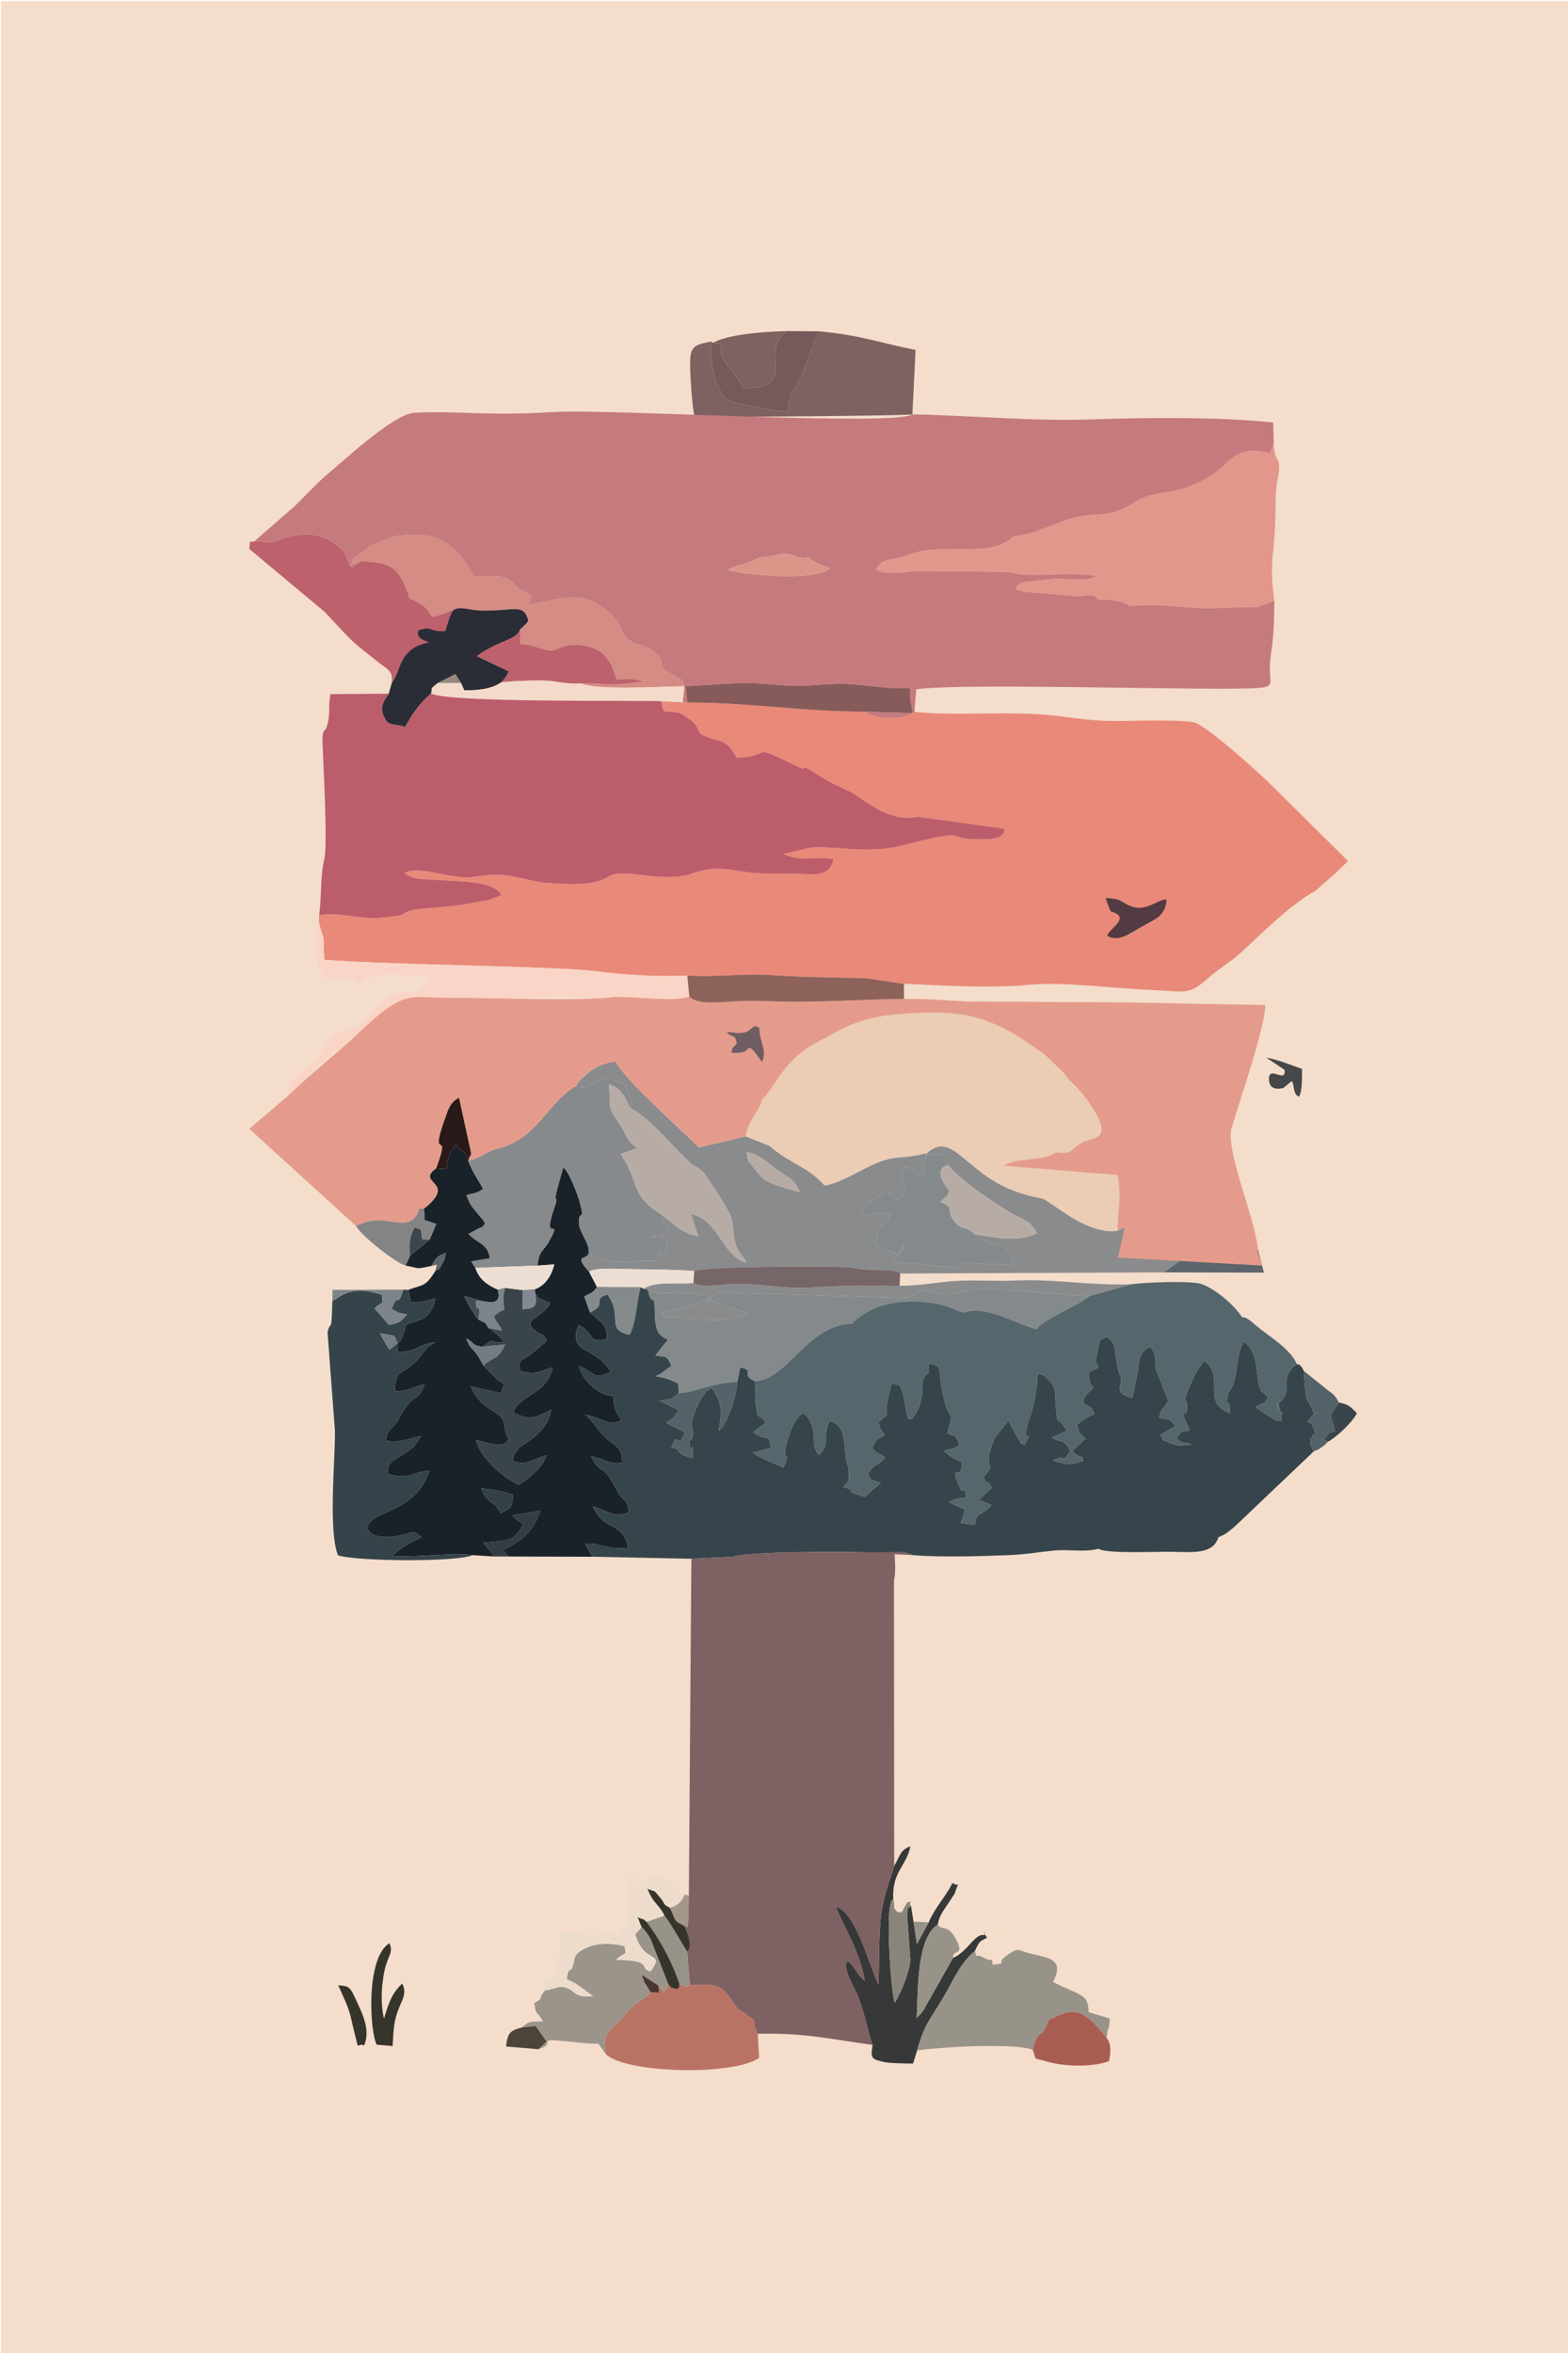 <?xml version="1.0" encoding="UTF-8" standalone="no"?>
<!-- Creator: CorelDRAW X7 -->

<svg
   xml:space="preserve"
   width="399.962"
   height="600"
   version="1.0"
   style="clip-rule:evenodd;fill-rule:evenodd;image-rendering:optimizeQuality;shape-rendering:geometricPrecision;text-rendering:geometricPrecision"
   viewBox="0 0 399.962 600"
   id="svg76"
   sodipodi:docname="sign-post-5655110.svg"
   inkscape:version="1.3.2 (091e20e, 2023-11-25, custom)"
   xmlns:inkscape="http://www.inkscape.org/namespaces/inkscape"
   xmlns:sodipodi="http://sodipodi.sourceforge.net/DTD/sodipodi-0.dtd"
   xmlns="http://www.w3.org/2000/svg"
   xmlns:svg="http://www.w3.org/2000/svg"><sodipodi:namedview
   id="namedview76"
   pagecolor="#ffffff"
   bordercolor="#000000"
   borderopacity="0.25"
   inkscape:showpageshadow="2"
   inkscape:pageopacity="0.0"
   inkscape:pagecheckerboard="0"
   inkscape:deskcolor="#d1d1d1"
   inkscape:document-units="in"
   inkscape:zoom="0.69219357"
   inkscape:cx="73.678812"
   inkscape:cy="295.43759"
   inkscape:window-width="1920"
   inkscape:window-height="991"
   inkscape:window-x="-9"
   inkscape:window-y="-9"
   inkscape:window-maximized="1"
   inkscape:current-layer="Layer_x0020_1" />
 <defs
   id="defs1">
  <style
   type="text/css"
   id="style1">
   <![CDATA[
    .fil1 {fill:#1A2229}
    .fil41 {fill:#291919}
    .fil17 {fill:#2A2D36}
    .fil46 {fill:#323D44}
    .fil48 {fill:#334146}
    .fil6 {fill:#35434A}
    .fil38 {fill:#36352B}
    .fil16 {fill:#363938}
    .fil7 {fill:#36454C}
    .fil51 {fill:#39464E}
    .fil21 {fill:#3A444B}
    .fil53 {fill:#424D55}
    .fil43 {fill:#464748}
    .fil54 {fill:#4A3533}
    .fil47 {fill:#4C443B}
    .fil42 {fill:#543A43}
    .fil36 {fill:#54636A}
    .fil13 {fill:#56666D}
    .fil34 {fill:#5B656B}
    .fil44 {fill:#6E5D63}
    .fil49 {fill:#737C83}
    .fil29 {fill:#76595B}
    .fil31 {fill:#776667}
    .fil45 {fill:#7C8489}
    .fil12 {fill:#7E6161}
    .fil27 {fill:#7E6163}
    .fil52 {fill:#838993}
    .fil35 {fill:#848485}
    .fil8 {fill:#848A8C}
    .fil24 {fill:#865B59}
    .fil5 {fill:#868A8D}
    .fil39 {fill:#89847C}
    .fil2 {fill:#8A8B8D}
    .fil25 {fill:#8D625B}
    .fil55 {fill:#96877D}
    .fil19 {fill:#989388}
    .fil18 {fill:#9B948A}
    .fil50 {fill:#A5968A}
    .fil32 {fill:#A95C51}
    .fil20 {fill:#B7ACA5}
    .fil15 {fill:#B97365}
    .fil33 {fill:#BC5D6B}
    .fil11 {fill:#BD616C}
    .fil22 {fill:#C57A7E}
    .fil10 {fill:#D48C84}
    .fil40 {fill:#DA9789}
    .fil3 {fill:#E3968B}
    .fil56 {fill:#E59B8B}
    .fil23 {fill:#E59B8B}
    .fil9 {fill:#E98979}
    .fil4 {fill:#EBCCB4}
    .fil37 {fill:#ECDED2}
    .fil26 {fill:#EDDCCC}
    .fil28 {fill:#F2DECA}
    .fil30 {fill:#F4DACB}
    .fil0 {fill:#F4DDCB}
    .fil14 {fill:#FAD5C7}
   ]]>
  </style>
 </defs>
 <g
   id="Layer_x0020_1"
   inkscape:label="Layer 1"
   inkscape:groupmode="layer"
   transform="translate(-662,-638)">
  <g
   id="_2405174880768"
   transform="matrix(0.058,0,0,0.058,623.87,601.253)">
   <path
   class="fil0"
   d="M 662,638 H 7606 V 11055 H 662 Z"
   id="path1" />
   <path
   class="fil1"
   d="m 2774,7177 c 49,4 108,14 140,29 -9,69 -7,51 -55,80 -33,-67 -56,-33 -85,-109 z M 2576,5769 c -96,69 98,57 -54,178 l 3,50 51,17 -29,69 c 0,0 -26,22 -27,22 l -60,50 -19,42 c 71,13 36,17 114,2 19,-34 23,-43 63,-57 -5,22 -2,24 -15,46 -28,48 -8,14 -31,33 -45,72 -54,58 -119,83 l 12,54 c 47,2 73,-7 107,-17 -11,46 1,17 -17,49 -24,46 -53,45 -112,67 -6,15 -12,65 -36,81 l -2,39 c 80,3 105,-41 167,-42 -40,14 -64,65 -91,89 -53,49 -88,32 -87,126 64,-1 75,-19 130,-31 -26,84 -48,28 -109,146 -18,33 2,3 -22,32 -21,27 -35,25 -37,70 69,10 92,-8 153,-21 -28,50 -37,55 -91,89 -34,23 -59,27 -53,79 94,26 105,-10 181,-15 -42,129 -150,165 -214,194 -112,53 -44,112 64,94 91,-14 68,-33 116,4 -41,19 -101,48 -128,83 110,7 246,-15 352,-4 l 96,6 -49,-60 c 109,-12 136,-3 176,-83 -40,-26 -19,-7 -48,-38 l 123,-20 c -35,101 -88,133 -164,173 l 24,28 368,1 -31,-57 c 62,-8 84,27 188,18 -19,-117 -104,-70 -154,-182 71,18 83,51 153,28 4,-12 8,-5 1,-29 -13,-41 -20,-17 -46,-66 -77,-146 -69,-58 -116,-153 66,10 70,37 137,28 -2,-93 -39,-56 -120,-164 -11,-15 -13,-20 -24,-30 -25,-25 -2,-10 -23,-17 52,3 97,41 130,34 35,-7 5,9 32,-13 -22,-34 -32,-43 -34,-104 -66,-2 -136,-67 -152,-132 84,35 55,61 140,27 -25,-44 -52,-61 -94,-87 -19,-12 -70,-24 -57,-93 l 11,-27 c 78,43 30,76 123,65 4,-72 -29,-76 -74,-120 l -25,-70 c 30,-17 37,-14 56,-42 l -35,-67 c -87,-96 24,-31 -5,-114 -13,-37 -38,-68 -39,-97 -3,-67 27,-5 5,-88 -9,-37 -50,-143 -74,-159 -7,21 -32,109 -33,121 -4,36 12,2 -8,60 -55,162 41,28 -21,142 -28,51 -44,37 -52,108 l 74,-5 c -14,58 -46,95 -85,109 l 1,18 c 22,30 5,13 46,34 3,1 8,3 10,4 2,1 7,2 10,3 -29,68 -129,71 -67,122 38,32 33,3 51,45 -2,3 -7,4 -8,9 l -65,54 c -44,32 -47,14 -43,71 80,18 76,2 142,-16 -18,116 -149,120 -172,198 72,37 98,22 166,-12 -8,52 -32,84 -77,122 -43,36 -81,39 -92,102 58,26 99,-10 149,-25 -13,46 -65,97 -122,130 -53,-20 -166,-109 -188,-196 43,10 110,34 132,10 31,-35 7,20 -8,-75 -1,-3 -1,-8 -2,-10 -8,-56 -99,-49 -145,-161 l 133,30 c 20,-60 15,-32 -18,-62 l -60,-59 c -1,-3 -4,-10 -4,-8 l -14,-26 c -29,-48 -40,-35 -57,-86 44,23 18,29 71,37 59,-41 22,-18 96,-19 -16,-30 -61,-56 -70,-64 -16,-31 -14,-21 -44,-37 -3,-3 -6,-7 -8,-9 l -28,-42 c -10,-19 -15,-30 -26,-52 l 88,24 c 50,9 72,0 60,-52 -51,-23 -82,-46 -99,-96 l -18,-28 82,-14 c -10,-66 -52,-63 -94,-107 l 39,-21 c 26,-15 13,3 34,-24 -19,-36 3,0 -25,-35 -29,-37 -37,-37 -57,-90 25,-10 40,-4 73,-28 -28,-53 -42,-64 -65,-123 -12,-43 -32,-43 -55,-71 l -18,26 c -47,86 13,84 -68,77 z"
   id="path2" />
   <path
   class="fil2"
   d="m 4069,5772 c 48,36 83,42 106,102 -27,-6 -121,-32 -152,-53 -22,-14 -39,-39 -55,-59 -26,-35 -21,-17 -27,-64 60,11 84,41 128,74 z m -879,-362 c 83,12 60,-21 124,-34 66,-14 44,10 44,10 l 46,16 c 2,4 5,9 6,13 13,27 28,58 16,87 65,36 116,88 171,146 156,165 96,85 153,139 16,15 114,172 118,185 17,45 11,85 25,131 15,47 30,45 48,82 -114,-33 -116,-186 -245,-215 l 32,97 c -65,-7 -114,-57 -158,-92 -9,36 1,5 24,64 -95,69 -77,13 -40,28 45,18 6,-23 38,29 -29,121 -26,-25 -41,81 -106,-7 -171,26 -268,-19 -2,-1 -6,-2 -8,-3 -44,-27 -21,0 -32,-45 29,83 -82,18 5,114 26,-21 149,-11 207,-11 73,1 183,2 255,8 40,-20 582,-23 688,-16 51,15 208,9 218,27 6,36 -17,50 -45,54 -16,2 -35,0 -59,0 -41,1 -90,2 -128,1 -81,-1 -154,10 -236,7 -85,-3 -155,-15 -236,-17 -59,-1 -163,22 -205,-3 -66,6 -171,-10 -218,25 l 18,6 c 47,18 61,12 126,11 55,-1 97,9 139,17 -31,70 54,-32 -13,16 l -80,29 c -25,6 -96,20 -111,26 31,33 10,10 70,20 220,35 291,-13 313,-13 -23,-14 -15,-7 -43,-17 l -31,-12 c -3,-1 -7,-3 -10,-4 l -78,-26 c -4,-2 -9,-3 -13,-6 22,-27 56,-32 100,-30 2,0 6,1 8,1 l 709,21 c 84,4 58,-3 124,-33 60,7 48,20 98,20 51,1 104,-37 247,-22 l 384,29 188,-53 c -189,7 -326,-24 -514,-16 -91,4 -173,-4 -264,2 -81,6 -160,21 -243,21 l 3,-54 1160,-5 182,-130 c -66,5 -56,-1 -105,-39 -23,-18 -44,-33 -79,-46 -76,-25 -142,2 -202,32 -72,13 -166,-34 -227,-75 -154,-103 -49,-42 -212,-95 -230,-76 -288,-286 -407,-163 74,-1 65,-21 102,44 39,58 231,189 300,224 59,30 57,25 90,76 -88,42 -189,18 -276,4 58,54 122,43 144,66 39,41 17,56 16,69 l -214,-10 c -1,2 -7,14 -8,11 -2,-3 -7,8 -10,12 l -286,-27 c 8,-52 -12,9 16,-23 21,-23 32,-11 32,-61 l -26,55 -28,-14 c -3,-1 -6,-2 -8,-3 l -48,-18 c -2,-6 -9,-3 -13,-6 7,-127 54,-78 65,-138 -36,-4 -43,-7 -76,-3 0,0 -46,10 -53,12 12,-58 6,-36 66,-79 l 41,-32 54,39 c 90,-84 -12,-25 28,-144 48,-1 52,42 83,41 l 14,-103 c -119,31 -136,2 -251,58 -60,29 -135,75 -196,84 -78,-87 -153,-96 -242,-174 l -105,-42 -206,49 c -72,-74 -330,-301 -366,-379 -49,9 -80,19 -111,43 -7,5 -34,29 -37,32 -30,32 -10,6 -27,36 z"
   id="path3" />
   <path
   class="fil3"
   d="m 5115,2991 c -109,105 -308,18 -474,85 -63,25 -101,5 -132,62 49,27 117,9 180,6 l 413,4 c 69,30 263,-5 377,18 -37,28 -131,9 -179,11 l -138,15 c -34,15 -19,-1 -39,29 22,13 -2,4 39,14 l 237,20 c 49,-3 70,-15 88,15 45,-4 110,5 139,28 112,-9 165,-2 271,7 91,8 196,-4 292,-3 l 73,-26 c -24,-177 0,-194 4,-360 3,-70 -2,-115 11,-179 20,-102 -14,-60 -18,-154 l -15,43 c -162,-42 -176,49 -267,102 -172,101 -224,44 -342,120 -98,62 -146,39 -232,56 -95,19 -183,79 -288,87 z"
   id="path4" />
   <path
   class="fil4"
   d="m 4042,5671 c 89,78 164,87 242,174 61,-9 136,-55 196,-84 115,-56 132,-27 251,-58 l -5,8 c 119,-123 177,87 407,163 163,53 58,-8 212,95 61,41 155,88 227,75 1,-87 19,-150 0,-245 l -502,-41 c 73,-40 171,-17 232,-58 75,7 57,-8 105,-38 33,-21 8,-5 36,-16 33,-13 119,-11 -9,-183 -58,-78 -117,-157 -192,-212 -319,-232 -688,-240 -1021,-19 -154,102 -265,251 -284,397 z"
   id="path5" />
   <path
   class="fil5"
   d="m 3190,5410 c -17,7 -3,-2 -30,18 -107,82 -152,214 -314,255 -58,15 -78,44 -129,54 23,59 37,70 65,123 -33,24 -48,18 -73,28 20,53 28,53 57,90 28,35 6,-1 25,35 -21,27 -8,9 -34,24 l -39,21 c 42,44 84,41 94,107 l -82,14 18,28 273,-10 c 8,-71 24,-57 52,-108 62,-114 -34,20 21,-142 20,-58 4,-24 8,-60 1,-12 26,-100 33,-121 24,16 65,122 74,159 22,83 -8,21 -5,88 1,29 26,60 39,97 11,45 -12,18 32,45 2,1 6,2 8,3 97,45 162,12 268,19 15,-106 12,40 41,-81 -32,-52 7,-11 -38,-29 -37,-15 -55,41 40,-28 -23,-59 -33,-28 -24,-64 -114,-68 -110,-121 -144,-199 -12,-28 -5,-14 -18,-35 -9,-17 -14,-21 -21,-33 2,-3 7,-4 9,-5 l 57,-20 c 2,-3 7,-1 9,-3 -51,-28 -48,-61 -87,-116 -54,-75 -28,-74 -40,-164 40,9 76,52 91,102 12,-29 -3,-60 -16,-87 -1,-4 -4,-9 -6,-13 l -46,-16 c 0,0 22,-24 -44,-10 -64,13 -41,46 -124,34 z"
   id="path6" />
   <path
   class="fil6"
   d="m 2407,6538 -37,29 c -18,-27 -30,-51 -42,-72 89,12 55,8 79,43 z m -288,-185 c -4,161 -7,74 -21,138 l 31,413 c 10,73 -33,449 15,567 87,27 524,30 592,-1 -106,-11 -242,11 -352,4 27,-35 87,-64 128,-83 -48,-37 -25,-18 -116,-4 -108,18 -176,-41 -64,-94 64,-29 172,-65 214,-194 -76,5 -87,41 -181,15 -6,-52 19,-56 53,-79 54,-34 63,-39 91,-89 -61,13 -84,31 -153,21 2,-45 16,-43 37,-70 24,-29 4,1 22,-32 61,-118 83,-62 109,-146 -55,12 -66,30 -130,31 -1,-94 34,-77 87,-126 27,-24 51,-75 91,-89 -62,1 -87,45 -167,42 l 2,-39 c 24,-16 30,-66 36,-81 59,-22 88,-21 112,-67 18,-32 6,-3 17,-49 -34,10 -60,19 -107,17 l -12,-54 -22,-1 c -26,88 -23,6 -51,85 l 32,17 c 3,1 8,2 10,2 4,2 20,3 25,4 -27,33 -28,36 -79,47 l -63,-72 c 43,-47 34,6 33,-60 -145,-49 -187,14 -219,27 z"
   id="path7" />
   <path
   class="fil7"
   d="m 6016,7391 c 38,-15 43,-24 73,-48 l 346,-329 c -4,-11 -14,-27 -14,-36 -6,-60 -3,10 8,-32 7,-26 29,38 4,-37 -7,-20 -12,-17 -27,-26 l 19,-21 c 1,-1 5,-4 6,-6 35,-30 7,-2 6,0 -13,-54 -26,-49 -35,-83 -3,-10 -10,-92 -10,-112 -2,-4 -7,-14 -11,-19 -16,-18 -9,-7 -20,-12 -91,67 -3,115 -84,175 5,88 -15,-70 11,30 11,44 14,-33 4,26 -1,7 18,26 -25,16 -2,0 -82,-52 -88,-58 50,-33 24,5 56,-42 -40,-46 -26,-8 -42,-59 l -10,-76 c -3,-36 -22,-95 -56,-109 -33,56 -24,113 -42,172 -16,52 -21,31 -28,63 -15,70 9,-14 9,78 -130,-48 -16,-164 -113,-230 -11,12 -37,51 -46,72 -58,128 -31,88 -29,121 4,84 -47,-17 12,112 -51,12 -25,-8 -59,37 36,28 23,8 65,26 -80,8 -59,3 -127,-20 -3,-7 17,-6 -12,-20 l 70,-42 c -32,-35 -24,-28 -73,-35 18,-64 11,-19 41,-76 l -57,-146 c 0,0 3,-10 1,-30 -4,-38 -6,-36 -22,-61 -42,19 -49,38 -56,112 l -23,112 c -40,-6 -57,-25 -57,-39 l 7,-30 c 1,-43 0,-10 -9,-40 -27,-96 -3,-126 -56,-159 -38,26 -25,-3 -39,66 -9,41 -12,41 5,69 l -44,21 5,44 c 1,3 4,7 5,9 l 12,16 c -26,23 -28,22 -48,56 13,33 37,11 52,59 -42,17 -45,23 -77,45 10,47 15,42 38,63 -2,2 -6,5 -8,7 l -52,48 c 76,59 33,-2 50,42 -62,23 -76,16 -134,-1 62,-32 36,20 76,-41 -29,-57 -33,-34 -82,-60 l 68,-29 c -48,-82 -39,-3 -49,-105 -7,-71 8,-49 -18,-104 l -21,-23 c -22,-17 4,-6 -40,-21 -5,61 -15,136 -31,181 -59,169 28,39 -29,134 -29,-18 -2,6 -22,-20 -2,-3 -13,-24 -15,-27 l -33,-59 -59,73 c -2,3 -3,7 -4,10 -60,148 22,89 -46,163 22,57 7,-5 36,47 l -56,55 56,21 c -50,57 -64,21 -75,88 l -60,-8 c 7,-30 7,-19 17,-58 -22,-13 -42,-18 -70,-36 l 39,-14 c 16,-4 19,-1 38,-5 -16,-65 -1,-24 -23,-30 -61,-129 0,-46 1,-103 2,-42 2,-4 -77,-70 31,-15 31,0 68,-28 -21,-48 -10,-32 -53,-50 30,-116 12,-37 -18,-164 -28,-116 7,-135 -66,-142 9,62 -8,26 -24,73 -6,19 8,49 -16,113 -1,4 -2,8 -4,11 -36,77 -44,37 -48,35 -1,-3 -2,-8 -2,-10 -1,-3 -2,-8 -2,-11 l -13,-72 c -19,-57 -10,-41 -52,-53 -55,193 19,94 -58,173 5,23 7,22 12,32 2,3 14,20 16,24 -39,17 -36,15 -55,55 19,28 42,28 56,42 -38,43 -41,21 -75,69 7,21 3,30 56,41 l -70,63 c -3,-1 -47,-15 -57,-20 -10,-12 12,-9 -37,-23 13,-17 8,-11 24,-26 l -1,-58 c -32,-59 7,-187 -85,-207 -33,75 6,104 -46,150 -30,-35 -18,-64 -25,-107 -5,-30 -21,-64 -45,-77 -40,24 -54,78 -67,116 -36,108 20,39 -19,122 -7,-1 -120,-50 -135,-64 l 80,-22 c -16,-76 1,-16 -79,-68 l 56,-42 c -39,-56 -32,4 -44,-84 -8,-60 5,-68 -5,-99 -66,-33 6,-44 -63,-61 l -13,64 c -10,113 -68,213 -73,206 -1,-3 -5,8 -9,11 15,-93 16,-126 -31,-189 -45,17 -81,112 -88,157 l 6,39 c -1,56 -25,7 -12,66 7,33 9,-51 13,44 -85,-13 -51,-44 -96,-43 29,-88 31,18 59,-69 l -82,-42 c 4,-3 34,-16 56,-55 l -86,-42 c 52,-12 34,9 86,-33 l -3,-43 c -34,-15 -59,-27 -99,-31 4,-2 9,-5 12,-6 3,-2 8,-5 12,-7 l 45,-33 c -21,-47 -18,-37 -70,-46 l 55,-69 c -30,-16 -57,-21 -58,-120 0,-102 -13,-13 -30,-98 l -18,-6 -15,-7 c -17,67 -21,164 -48,209 -110,-22 -25,-83 -98,-177 -73,23 6,43 -76,79 45,44 78,48 74,120 -93,11 -45,-22 -123,-65 l -11,27 c -13,69 38,81 57,93 42,26 69,43 94,87 -85,34 -56,8 -140,-27 16,65 86,130 152,132 2,61 12,70 34,104 -27,22 3,6 -32,13 -33,7 -78,-31 -130,-34 21,7 -2,-8 23,17 11,10 13,15 24,30 81,108 118,71 120,164 -67,9 -71,-18 -137,-28 47,95 39,7 116,153 26,49 33,25 46,66 7,24 3,17 -1,29 -70,23 -82,-10 -153,-28 50,112 135,65 154,182 -104,9 -126,-26 -188,-18 l 31,57 436,9 184,-9 c 56,-22 480,-24 585,-19 l 154,-1 c 5,0 8,1 13,1 l 26,8 c 4,1 9,2 13,4 118,10 299,5 420,0 66,-2 136,-14 198,-20 70,-7 132,9 197,-8 39,22 234,13 299,13 105,0 204,18 229,-64 z"
   id="path8" />
   <path
   class="fil8"
   d="m 3643,6758 c 62,-1 141,-44 257,-50 l 13,-64 c 69,17 -3,28 63,61 147,-5 228,-246 429,-253 101,-107 282,-115 417,-76 l 70,28 c 102,-35 224,46 324,73 14,-16 6,-9 24,-23 65,-49 170,-86 206,-122 l -384,-29 c -143,-15 -196,23 -247,22 -50,0 -38,-13 -98,-20 -66,30 -40,37 -124,33 l -709,-21 c -2,0 -6,-1 -8,-1 -44,-2 -78,3 -100,30 4,3 9,4 13,6 l 78,26 c 3,1 7,3 10,4 l 31,12 c 28,10 20,3 43,17 -22,0 -93,48 -313,13 -60,-10 -39,13 -70,-20 15,-6 86,-20 111,-26 l 80,-29 c 67,-48 -18,54 13,-16 -42,-8 -84,-18 -139,-17 -65,1 -79,7 -126,-11 17,85 30,-4 30,98 1,99 28,104 58,120 l -55,69 c 52,9 49,-1 70,46 l -45,33 c -4,2 -9,5 -12,7 -3,1 -8,4 -12,6 40,4 65,16 99,31 z"
   id="path9" />
   <path
   class="fil9"
   d="m 5542,4640 c -10,-25 -11,-21 -22,-59 83,4 61,20 120,39 59,19 68,1 113,-4 1,73 -26,65 -77,93 -38,22 -58,52 -105,20 6,-31 66,-62 -29,-89 z m 900,-90 88,-77 56,-54 -326,-323 c -53,-55 -300,-277 -352,-287 -61,-12 -244,-7 -316,-6 -126,2 -186,-11 -293,-23 -201,-23 -433,3 -620,-17 -47,37 -167,37 -216,-1 -276,0 -517,-41 -783,-40 l -20,-1 -95,-5 c 12,65 5,38 80,51 101,56 71,76 97,96 86,38 103,11 156,102 172,-9 45,-66 250,30 105,55 -34,-46 154,74 l 102,49 c 74,46 170,132 290,106 l 383,53 c -8,30 -19,44 -95,46 -189,6 -30,-57 -356,27 -155,40 -293,0 -408,10 l -115,28 c 85,38 140,7 221,23 -16,58 -51,69 -120,65 -69,-3 -114,-2 -181,-3 -148,-1 -190,-50 -341,7 -111,28 -257,-19 -320,-4 -40,10 -22,15 -70,30 -67,21 -175,13 -244,8 -133,-23 -160,-48 -305,-26 -96,16 -233,-53 -307,-17 35,26 52,25 114,29 120,9 281,3 312,69 l -58,22 c -17,3 -36,5 -57,9 -170,37 -276,14 -322,56 -169,28 -160,5 -315,-4 l -49,4 -1,34 21,73 c 2,36 -3,48 4,90 292,23 1021,27 1200,51 101,14 290,26 395,18 132,9 247,-11 383,-1 127,9 269,9 404,13 l 166,25 1,-1 c 179,9 384,21 558,4 142,-13 379,18 539,24 131,5 152,25 232,-46 63,-56 103,-73 163,-129 87,-81 213,-206 316,-261 z"
   id="path10" />
   <path
   class="fil10"
   d="m 2398,2990 c -36,12 -78,27 -108,42 -30,16 -56,44 -87,64 20,16 -49,41 41,5 121,5 160,18 202,126 26,65 -11,17 61,62 79,49 -2,82 151,23 258,26 294,-44 323,50 -1,2 -4,4 -5,8 l -22,22 c -1,2 -6,5 -9,7 l 1,65 c 58,5 97,25 124,29 46,6 48,-30 133,-24 141,9 152,122 167,151 58,0 69,-8 118,12 -52,0 -83,10 -132,10 -53,1 -87,-8 -143,-4 67,31 352,14 454,12 -19,-49 7,-12 -42,-45 -1,-1 -22,-13 -25,-15 -22,-16 -13,-3 -30,-27 l -14,-50 c -42,-23 -13,-17 -67,-39 -28,-11 -45,-10 -67,-28 -35,-29 -28,-72 -86,-121 -122,-103 -193,-62 -352,-34 l 11,-40 c -124,-52 -42,-95 -250,-84 -17,-25 -31,-53 -57,-85 -75,-95 -171,-109 -290,-92 z"
   id="path11" />
   <path
   class="fil11"
   d="m 1776,3013 c -33,7 -13,-7 -23,33 l 333,278 c 134,142 94,109 237,222 40,31 62,35 58,88 28,-33 28,-78 60,-119 40,-50 118,-50 119,-55 1,-5 -78,-13 -63,-55 62,-23 46,14 116,8 17,-46 22,-66 45,-101 -153,59 -72,26 -151,-23 -72,-45 -35,3 -61,-62 -42,-108 -81,-121 -202,-126 l -41,28 c -35,-51 -6,-56 -68,-102 -82,-61 -169,-52 -255,-18 -57,23 -35,2 -104,4 z"
   id="path12" />
   <path
   class="fil12"
   d="m 3787,2135 c -90,15 -97,28 -94,126 2,49 8,154 18,199 v 5 c 102,3 950,-4 959,-10 l 14,-283 c -153,-30 -244,-66 -427,-82 l -70,183 c -41,99 -49,54 -67,171 -26,0 -239,-34 -266,-55 -47,-37 -80,-170 -67,-254 z"
   id="path13" />
   <path
   class="fil13"
   d="m 3976,6705 c 10,31 -3,39 5,99 12,88 5,28 44,84 l -56,42 c 80,52 63,-8 79,68 l -80,22 c 15,14 128,63 135,64 39,-83 -17,-14 19,-122 13,-38 27,-92 67,-116 24,13 40,47 45,77 7,43 -5,72 25,107 52,-46 13,-75 46,-150 92,20 53,148 85,207 l 1,58 c -16,15 -11,9 -24,26 49,14 27,11 37,23 10,5 54,19 57,20 l 70,-63 c -53,-11 -49,-20 -56,-41 34,-48 37,-26 75,-69 -14,-14 -37,-14 -56,-42 19,-40 16,-38 55,-55 -2,-4 -14,-21 -16,-24 -5,-10 -7,-9 -12,-32 77,-79 3,20 58,-173 42,12 33,-4 52,53 l 13,72 c 0,3 1,8 2,11 0,2 1,7 2,10 4,2 12,42 48,-35 2,-3 3,-7 4,-11 24,-64 10,-94 16,-113 16,-47 33,-11 24,-73 73,7 38,26 66,142 30,127 48,48 18,164 43,18 32,2 53,50 -37,28 -37,13 -68,28 79,66 79,28 77,70 -1,57 -62,-26 -1,103 22,6 7,-35 23,30 -19,4 -22,1 -38,5 l -39,14 c 28,18 48,23 70,36 -10,39 -10,28 -17,58 l 60,8 c 11,-67 25,-31 75,-88 l -56,-21 56,-55 c -29,-52 -14,10 -36,-47 68,-74 -14,-15 46,-163 1,-3 2,-7 4,-10 l 59,-73 33,59 c 2,3 13,24 15,27 20,26 -7,2 22,20 57,-95 -30,35 29,-134 16,-45 26,-120 31,-181 44,15 18,4 40,21 l 21,23 c 26,55 11,33 18,104 10,102 1,23 49,105 l -68,29 c 49,26 53,3 82,60 -40,61 -14,9 -76,41 58,17 72,24 134,1 -17,-44 26,17 -50,-42 l 52,-48 c 2,-2 6,-5 8,-7 -23,-21 -28,-16 -38,-63 32,-22 35,-28 77,-45 -15,-48 -39,-26 -52,-59 20,-34 22,-33 48,-56 l -12,-16 c -1,-2 -4,-6 -5,-9 l -5,-44 44,-21 c -17,-28 -14,-28 -5,-69 14,-69 1,-40 39,-66 53,33 29,63 56,159 9,30 10,-3 9,40 l -7,30 c 0,14 17,33 57,39 l 23,-112 c 7,-74 14,-93 56,-112 16,25 18,23 22,61 2,20 -1,30 -1,30 l 57,146 c -30,57 -23,12 -41,76 49,7 41,0 73,35 l -70,42 c 29,14 9,13 12,20 68,23 47,28 127,20 -42,-18 -29,2 -65,-26 34,-45 8,-25 59,-37 -59,-129 -8,-28 -12,-112 -2,-33 -29,7 29,-121 9,-21 35,-60 46,-72 97,66 -17,182 113,230 0,-92 -24,-8 -9,-78 7,-32 12,-11 28,-63 18,-59 9,-116 42,-172 34,14 53,73 56,109 l 10,76 c 16,51 2,13 42,59 -32,47 -6,9 -56,42 6,6 86,58 88,58 43,10 24,-9 25,-16 10,-59 7,18 -4,-26 -26,-100 -6,58 -11,-30 81,-60 -7,-108 84,-175 -31,-69 -119,-119 -177,-167 -14,-11 -18,-17 -30,-25 -22,-14 -13,-10 -35,-15 -28,-47 -120,-128 -182,-146 -53,-14 -243,-6 -303,2 l -188,53 c -36,36 -141,73 -206,122 -18,14 -10,7 -24,23 -100,-27 -222,-108 -324,-73 l -70,-28 c -135,-39 -316,-31 -417,76 -201,7 -282,248 -429,253 z"
   id="path14" />
   <path
   class="fil14"
   d="m 1924,5451 c 71,-68 120,-122 197,-188 48,-40 71,-49 109,-84 214,-204 219,-157 418,-159 131,-2 239,19 374,-3 111,-3 226,2 334,-1 90,-3 276,25 333,-3 l -9,-91 c -105,8 -294,-4 -395,-18 -179,-24 -908,-28 -1200,-51 -7,-42 -2,-54 -4,-90 l -21,-73 c -29,48 -15,181 17,226 2,3 15,17 15,18 l 111,-3 c 19,21 19,3 28,43 61,-92 207,-44 333,-44 l -59,53 c -2,2 -7,10 -10,13 -115,-6 -124,4 -216,105 -92,100 -136,38 -183,120 -42,73 -52,70 -136,148 -39,36 -44,56 -36,82 z"
   id="path15" />
   <path
   class="fil15"
   d="m 3597,9357 c 0,0 -11,25 -21,33 l -23,-28 3,32 -37,-3 c -18,24 -41,31 -66,52 -26,20 -40,42 -61,64 -45,47 -91,65 -70,157 87,84 560,96 674,16 l -6,-106 c -36,-72 14,-38 -52,-86 -59,-44 -21,-4 -63,-63 -60,-83 -73,-62 -184,-67 -22,13 4,8 -23,7 -2,0 -19,-8 -23,-11 -4,29 10,5 -11,24 -31,-11 -18,2 -37,-21 z"
   id="path16" />
   <path
   class="fil16"
   d="m 4590,8837 c -22,73 -53,146 -60,240 -8,94 -6,188 -9,281 -48,-102 -100,-318 -187,-343 16,56 100,180 127,326 -37,-28 -41,-60 -77,-88 -24,39 32,114 51,167 26,68 36,135 60,203 -9,58 -7,62 49,75 24,6 104,7 129,7 l 18,-58 c 32,-116 57,-135 113,-229 46,-78 76,-155 141,-208 18,-36 14,-40 54,-58 -35,-48 12,-11 -23,-12 -33,0 -68,75 -127,100 l -116,205 c -19,35 -21,36 -44,59 6,-119 -1,-352 93,-410 7,-40 25,-61 47,-94 2,-3 27,-41 28,-43 19,-65 25,-24 -11,-46 -23,52 -78,109 -104,173 l -52,95 -15,-98 -11,-69 c -17,23 -13,-22 -16,55 l 13,182 c -3,50 -40,145 -69,189 -15,-41 -47,-448 -6,-455 -7,-122 59,-146 75,-233 -44,17 -43,36 -71,87 z"
   id="path17" />
   <path
   class="fil17"
   d="m 2615,3408 c -70,6 -56,-26 -118,-3 -14,40 45,48 45,52 0,5 -59,4 -101,58 -32,41 -32,86 -60,119 l -14,49 c -15,24 -41,52 -24,94 22,56 42,33 96,53 35,-64 63,-103 114,-148 10,-29 -11,-13 30,-46 l 77,-39 25,39 14,32 c 59,1 118,-4 163,-35 15,-17 21,-21 33,-48 l -140,-67 c 92,-69 177,-69 190,-119 3,-2 8,-5 9,-7 l 22,-22 c 1,-4 4,-6 5,-8 -9,-31 -19,-44 -37,-48 -27,-8 -72,4 -159,4 -57,1 -98,-19 -127,-6 -18,8 -29,58 -43,96 z"
   id="path18" />
   <path
   class="fil18"
   d="m 3054,9384 c -38,45 3,26 -47,56 11,65 4,20 39,80 -69,0 -66,3 -92,26 l 59,-6 48,68 -36,34 c 90,-28 -23,-49 122,-35 52,5 81,10 142,11 l 33,46 c -21,-92 25,-110 70,-157 21,-22 35,-44 61,-64 25,-21 48,-28 66,-52 -19,-32 -27,-36 -39,-76 l 73,47 23,28 c 10,-8 21,-33 21,-33 l -78,-199 c -6,-11 -10,-17 -17,-27 -12,-17 -15,-18 -23,-26 -5,5 -28,33 -28,33 42,136 134,69 68,162 -58,-13 21,-48 -152,-51 41,-41 46,-11 37,-60 -134,-34 -214,25 -219,51 -19,97 -20,12 -36,93 64,29 73,48 117,75 -78,9 -74,-15 -106,-31 -42,-20 -49,-2 -106,7 z"
   id="path19" />
   <path
   class="fil8"
   d="m 4942,6059 c -31,-37 -55,-14 -88,-57 -44,-57 14,-52 -62,-86 2,-2 6,-4 7,-5 2,-1 6,-4 8,-6 2,-1 5,-5 7,-7 21,-23 2,13 19,-31 -15,-14 -77,-95 -5,-112 -37,-65 -28,-45 -102,-44 l 5,-8 -14,103 c -31,1 -35,-42 -83,-41 -40,119 62,60 -28,144 l -54,-39 -41,32 c -60,43 -54,21 -66,79 7,-2 53,-12 53,-12 33,-4 40,-1 76,3 -11,60 -58,11 -65,138 4,3 11,0 13,6 l 48,18 c 2,1 5,2 8,3 l 28,14 26,-55 c 0,50 -11,38 -32,61 -28,32 -8,-29 -16,23 l 286,27 c 3,-4 8,-15 10,-12 1,3 7,-9 8,-11 l 214,10 c 1,-13 23,-28 -16,-69 -22,-23 -86,-12 -144,-66 z"
   id="path20" />
   <path
   class="fil19"
   d="m 4691,9647 c 109,-15 431,-34 509,-2 19,-98 42,-39 70,-132 98,-45 134,-69 246,69 2,2 5,7 8,9 9,-72 9,-9 14,-84 l -93,-28 c -1,-56 -16,-67 -60,-88 -30,-14 -62,-26 -97,-45 54,-98 -18,-106 -97,-124 -58,-14 -50,-29 -96,1 -76,50 11,36 -72,48 -4,-39 3,-9 -34,-29 -52,-28 -31,11 -44,-32 -65,53 -95,130 -141,208 -56,94 -81,113 -113,229 z"
   id="path21" />
   <path
   class="fil20"
   d="m 3570,5975 c 44,35 93,85 158,92 l -32,-97 c 129,29 131,182 245,215 -18,-37 -33,-35 -48,-82 -14,-46 -8,-86 -25,-131 -4,-13 -102,-170 -118,-185 -57,-54 3,26 -153,-139 -55,-58 -106,-110 -171,-146 -15,-50 -51,-93 -91,-102 12,90 -14,89 40,164 39,55 36,88 87,116 -2,2 -7,0 -9,3 l -57,20 c -2,1 -7,2 -9,5 7,12 12,16 21,33 13,21 6,7 18,35 34,78 30,131 144,199 z"
   id="path22" />
   <path
   class="fil21"
   d="m 2805,6471 c 9,8 54,34 70,64 -74,1 -37,-22 -96,19 l 100,-10 c -35,73 -45,47 -96,93 l 60,59 c 33,30 38,2 18,62 l -133,-30 c 46,112 137,105 145,161 1,2 1,7 2,10 15,95 39,40 8,75 -22,24 -89,0 -132,-10 22,87 135,176 188,196 57,-33 109,-84 122,-130 -50,15 -91,51 -149,25 11,-63 49,-66 92,-102 45,-38 69,-70 77,-122 -68,34 -94,49 -166,12 23,-78 154,-82 172,-198 -66,18 -62,34 -142,16 -4,-57 -1,-39 43,-71 l 65,-54 c 1,-5 6,-6 8,-9 -18,-42 -13,-13 -51,-45 -62,-51 38,-54 67,-122 -3,-1 -8,-2 -10,-3 -2,-1 -7,-3 -10,-4 -41,-21 -24,-4 -46,-34 10,58 -1,67 -56,70 v -84 l -77,-10 c -10,50 -9,37 -3,95 -23,11 -30,16 -45,29 7,22 5,12 13,27 1,1 12,15 22,37 z"
   id="path23" />
   <path
   class="fil22"
   d="m 4216,3083 c 33,30 -6,5 51,32 29,14 18,8 43,16 -73,66 -421,24 -452,7 42,-22 95,-26 140,-55 56,0 79,-15 111,-15 52,0 48,27 107,15 z m 1973,219 c -96,-1 -201,11 -292,3 -106,-9 -159,-16 -271,-7 -29,-23 -94,-32 -139,-28 -18,-30 -39,-18 -88,-15 l -237,-20 c -41,-10 -17,-1 -39,-14 20,-30 5,-14 39,-29 l 138,-15 c 48,-2 142,17 179,-11 -114,-23 -308,12 -377,-18 l -413,-4 c -63,3 -131,21 -180,-6 31,-57 69,-37 132,-62 166,-67 365,20 474,-85 105,-8 193,-68 288,-87 86,-17 134,6 232,-56 118,-76 170,-19 342,-120 91,-53 105,-144 267,-102 l 15,-43 -2,-92 c -232,-25 -555,-22 -790,-14 -255,10 -542,-17 -797,-22 -83,54 -1323,-25 -1578,-10 -318,18 -382,-6 -611,3 -86,3 -291,192 -366,255 -66,55 -107,103 -162,156 l -177,154 c 69,-2 47,19 104,-4 86,-34 173,-43 255,18 62,46 33,51 68,102 l 41,-28 c -90,36 -21,11 -41,-5 31,-20 57,-48 87,-64 30,-15 72,-30 108,-42 119,-17 215,-3 290,92 26,32 40,60 57,85 208,-11 126,32 250,84 l -11,40 c 159,-28 230,-69 352,34 58,49 51,92 86,121 22,18 39,17 67,28 54,22 25,16 67,39 l 14,50 c 17,24 8,11 30,27 3,2 24,14 25,15 49,33 23,-4 42,45 l -7,71 20,1 -8,-72 c 85,-3 157,-11 239,-13 88,-3 189,12 252,12 67,0 154,-14 247,-7 84,7 156,20 250,17 -3,55 5,64 12,109 l -209,-6 c 49,38 169,38 216,1 l 8,-99 c 200,-29 1163,4 1462,-4 144,-4 77,-17 97,-144 13,-84 15,-142 16,-240 z"
   id="path24" />
   <g
   id="g25">
    <path
   class="fil23"
   d="m 3356,5016 c -135,22 -577,2 -708,4 -199,2 -204,-45 -418,159 -97,91 -203,172 -306,272 l -170,145 469,427 c 139,-70 224,46 276,-65 v -11 h 23 c 152,-121 -42,-109 54,-178 74,-200 -45,7 50,-250 15,-39 33,-50 50,-60 l 53,244 c -5,43 3,-23 -12,34 51,-10 71,-39 129,-54 162,-41 207,-173 314,-255 27,-20 13,-11 30,-18 17,-30 -3,-4 27,-36 1,-1 29,-32 63,-50 38,-18 82,-23 85,-25 z m 1983,338 c 20,32 46,43 95,109 128,172 42,170 9,183 -28,11 -3,-5 -36,16 -48,30 -30,45 -105,38 -61,41 -159,18 -232,58 l 502,41 c 19,95 1,158 0,245 60,-30 126,-57 202,-32 35,13 56,28 79,46 49,38 39,44 105,39 159,-34 116,-6 232,32 -13,-145 -144,-436 -116,-536 34,-120 145,-432 148,-541 l -170,-3 -50,49 z m -1402,275 c 9,-71 57,-104 72,-162 54,-50 94,-173 235,-248 120,-64 188,-112 361,-127 304,-26 420,12 647,177 76,73 85,82 87,85 0,0 5,-2 7,-4 34,-39 145,-93 181,-106 277,-99 187,-47 525,-195 l -446,-9 -653,-3 c -109,-1 -202,-15 -320,-12 -170,1 -323,13 -485,12 -86,0 -163,-6 -250,-2 -58,2 -177,20 -209,-22 -57,28 -243,0 -333,3 17,81 3,122 5,187 1,20 5,38 8,64 1,11 -10,24 -1,38 5,8 10,15 15,23 71,101 203,202 348,350 z"
   id="path25" />
   </g>
   <path
   class="fil24"
   d="m 3680,3722 c 266,-1 507,40 783,40 l 209,6 c -7,-45 -15,-54 -12,-109 -94,3 -166,-10 -250,-17 -93,-7 -180,7 -247,7 -63,0 -164,-15 -252,-12 -82,2 -154,10 -239,13 z"
   id="path26" />
   <path
   class="fil25"
   d="m 3680,4922 9,91 c 32,42 151,24 209,22 87,-4 164,2 250,2 162,1 315,-11 485,-12 v -66 l -166,-25 c -135,-4 -277,-4 -404,-13 -136,-10 -251,10 -383,1 z"
   id="path27" />
   <path
   class="fil11"
   d="m 2862,3633 c 55,-6 116,-8 175,-8 65,0 109,18 176,13 56,-4 90,5 143,4 49,0 80,-10 132,-10 -49,-20 -60,-12 -118,-12 -15,-29 -26,-142 -167,-151 -85,-6 -87,30 -133,24 -27,-4 -66,-24 -124,-29 l -1,-65 c -13,50 -98,50 -190,119 l 140,67 c -12,27 -18,31 -33,48 z"
   id="path28" />
   <path
   class="fil26"
   d="m 3054,9384 c 57,-9 64,-27 106,-7 32,16 28,40 106,31 -44,-27 -53,-46 -117,-75 16,-81 17,4 36,-93 5,-26 85,-85 219,-51 9,49 4,19 -37,60 173,3 94,38 152,51 66,-93 -26,-26 -68,-162 0,0 23,-28 28,-33 l -17,-43 c 38,17 12,-2 39,20 l 79,-27 c -25,-52 -49,-51 -75,-118 43,17 22,0 56,39 24,29 8,26 43,45 34,-11 48,-23 65,-59 -46,-31 -70,-98 -151,-75 l -55,31 c -43,-54 5,-35 -38,-44 l -4,232 c -73,4 -47,-22 -26,29 -69,-7 -116,8 -153,3 -63,-8 1,-14 -123,-14 -3,323 -81,139 -65,260 z"
   id="path29" />
   <path
   class="fil27"
   d="m 3698,7486 -11,1481 c -1,31 0,61 -2,90 -4,66 4,47 -19,42 11,23 42,86 14,114 l 11,145 c 111,5 124,-16 184,67 42,59 4,19 63,63 66,48 16,14 52,86 211,-4 307,22 505,49 -24,-68 -34,-135 -60,-203 -19,-53 -75,-128 -51,-167 36,28 40,60 77,88 -27,-146 -111,-270 -127,-326 87,25 139,241 187,343 3,-93 1,-187 9,-281 7,-94 38,-167 60,-240 l -1,-1255 c 4,-20 4,-21 5,-40 1,-22 -1,-53 -2,-76 l 81,4 c -4,-2 -9,-3 -13,-4 l -26,-8 c -5,0 -8,-1 -13,-1 l -154,1 c -105,-5 -529,-3 -585,19 z"
   id="path30" />
   <path
   class="fil28"
   d="m 4846,8911 c 36,22 30,-19 11,46 -1,2 -26,40 -28,43 -22,33 -40,54 -47,94 16,28 43,-1 76,58 48,86 -13,47 -9,88 59,-25 94,-100 127,-100 35,1 -12,-36 23,12 46,-23 19,9 38,-42 -14,63 1,46 23,70 16,-65 -17,-24 32,-46 -3,2 5,68 -17,-7 -13,-44 -7,11 3,-22 38,-138 21,-54 21,-238 -277,0 -193,-9 -253,44 z"
   id="path31" />
   <path
   class="fil29"
   d="m 3794,2141 -7,-6 c -13,84 20,217 67,254 27,21 240,55 266,55 18,-117 26,-72 67,-171 l 70,-183 -139,-1 c -22,23 -14,5 -36,41 -51,85 64,213 -156,209 -32,-72 -124,-131 -92,-190 z"
   id="path32" />
   <path
   class="fil30"
   d="m 2862,3633 c -45,31 -104,36 -163,35 l -14,-32 h -102 c -41,33 -20,17 -30,46 75,41 860,30 1012,34 l 95,5 7,-71 c -102,2 -387,19 -454,-12 -67,5 -111,-13 -176,-13 -59,0 -120,2 -175,8 z"
   id="path33" />
   <path
   class="fil31"
   d="m 3707,6274 c 42,25 146,2 205,3 81,2 151,14 236,17 82,3 155,-8 236,-7 l 229,-1 3,-54 c -3,-20 -163,-10 -218,-27 -106,-7 -648,-4 -688,16 z"
   id="path34" />
   <path
   class="fil20"
   d="m 4942,6059 c 87,14 188,38 276,-4 -33,-51 -31,-46 -90,-76 -69,-35 -261,-166 -300,-224 -72,17 -10,98 5,112 -17,44 2,8 -19,31 -2,2 -5,6 -7,7 -2,2 -6,5 -8,6 -1,1 -5,3 -7,5 76,34 18,29 62,86 33,43 57,20 88,57 z"
   id="path35" />
   <path
   class="fil32"
   d="m 5270,9513 c -28,93 -51,34 -70,132 16,52 3,33 58,50 77,24 206,27 277,-1 7,-42 11,-72 -11,-103 -3,-2 -6,-7 -8,-9 -112,-138 -148,-114 -246,-69 z"
   id="path36" />
   <path
   class="fil33"
   d="m 2061,4656 49,-4 c 155,9 146,32 315,4 46,-42 152,-19 322,-56 21,-4 40,-6 57,-9 l 58,-22 c -31,-66 -192,-60 -312,-69 -62,-4 -79,-3 -114,-29 74,-36 211,33 307,17 145,-22 172,3 305,26 69,5 177,13 244,-8 48,-15 30,-20 70,-30 63,-15 209,32 320,4 151,-57 193,-8 341,-7 67,1 112,0 181,3 69,4 104,-7 120,-65 -81,-16 -136,15 -221,-23 l 115,-28 c 115,-10 253,30 408,-10 326,-84 167,-21 356,-27 76,-2 87,-16 95,-46 l -383,-53 c -120,26 -216,-60 -290,-106 l -102,-49 c -188,-120 -49,-19 -154,-74 -205,-96 -78,-39 -250,-30 -53,-91 -70,-64 -156,-102 -26,-20 4,-40 -97,-96 -75,-13 -68,14 -80,-51 -152,-4 -937,7 -1012,-34 -51,45 -79,84 -114,148 -54,-20 -74,3 -96,-53 -17,-42 9,-70 24,-94 l -256,2 c -10,49 -2,79 -10,117 -13,70 -27,16 -25,99 3,95 23,442 8,508 -19,81 -11,156 -23,247 z"
   id="path37" />
   <path
   class="fil12"
   d="m 3794,2141 40,8 c -32,59 60,118 92,190 220,4 105,-124 156,-209 22,-36 14,-18 36,-41 -150,4 -277,22 -324,52 z"
   id="path38" />
   <path
   class="fil34"
   d="m 5958,6097 -182,130 440,1 -26,-99 c -116,-38 -73,-66 -232,-32 z"
   id="path39" />
   <path
   class="fil19"
   d="m 4849,9240 c -4,-41 57,-2 9,-88 -33,-59 -60,-30 -76,-58 -94,58 -87,291 -93,410 23,-23 25,-24 44,-59 z"
   id="path40" />
   <path
   class="fil35"
   d="m 2223,6023 c 26,46 176,163 218,174 l 19,-42 c -1,-50 -6,-76 21,-125 35,13 23,-7 33,52 l 33,1 29,-69 -51,-17 -3,-50 h -23 v 11 c -52,111 -137,-5 -276,65 z"
   id="path41" />
   <path
   class="fil36"
   d="m 3643,6758 c -52,42 -34,21 -86,33 l 86,42 c -22,39 -52,52 -56,55 l 82,42 c -28,87 -30,-19 -59,69 45,-1 11,30 96,43 -4,-95 -6,-11 -13,-44 -13,-59 11,-10 12,-66 l -6,-39 c 7,-45 43,-140 88,-157 47,63 46,96 31,189 4,-3 8,-14 9,-11 5,7 63,-93 73,-206 -116,6 -195,49 -257,50 z"
   id="path42" />
   <path
   class="fil37"
   d="m 3283,6291 191,1 15,7 c 47,-35 152,-19 218,-25 l 3,-53 c -72,-6 -182,-7 -255,-8 -58,0 -181,-10 -207,11 z"
   id="path43" />
   <path
   class="fil38"
   d="m 2346,9508 c -14,-62 -12,-125 -2,-188 14,-90 47,-99 26,-144 -104,63 -87,386 -56,446 l 70,6 c 4,-58 3,-96 21,-149 18,-52 45,-80 21,-126 -45,45 -57,79 -80,155 z"
   id="path44" />
   <path
   class="fil39"
   d="m 4664,9012 c -17,-21 24,-20 -16,-16 -52,85 0,32 -42,45 -29,-32 -8,-6 -20,-58 -41,7 -9,414 6,455 29,-44 66,-139 69,-189 l -13,-182 c 3,-77 -1,-32 16,-55 z"
   id="path45" />
   <path
   class="fil37"
   d="m 2847,6303 31,-8 77,10 55,-4 c 39,-14 71,-51 85,-109 l -74,5 -273,10 c 17,50 48,73 99,96 z"
   id="path46" />
   <path
   class="fil40"
   d="m 3998,3083 c -45,29 -98,33 -140,55 31,17 379,59 452,-7 -25,-8 -14,-2 -43,-16 -57,-27 -18,-2 -51,-32 -59,12 -55,-15 -107,-15 -32,0 -55,15 -111,15 z"
   id="path47" />
   <path
   class="fil36"
   d="m 6435,7014 c 34,-16 0,6 40,-22 13,-9 13,-12 22,-20 -32,-30 -30,10 -3,-28 14,-19 15,-9 35,-20 -24,-88 -29,-56 17,-125 -26,-47 -35,-39 -71,-72 l -83,-66 c 0,20 7,102 10,112 9,34 22,29 35,83 1,-2 29,-30 -6,0 -1,2 -5,5 -6,6 l -19,21 c 15,9 20,6 27,26 25,75 3,11 -4,37 -11,42 -14,-28 -8,32 0,9 10,25 14,36 z"
   id="path48" />
   <path
   class="fil8"
   d="m 3252,6403 c 82,-36 3,-56 76,-79 73,94 -12,155 98,177 27,-45 31,-142 48,-209 l -191,-1 c -19,28 -26,25 -56,42 z"
   id="path49" />
   <path
   class="fil41"
   d="m 2576,5769 c 81,7 21,9 68,-77 l 18,-26 c 23,28 43,28 55,71 15,-57 7,9 12,-34 l -53,-244 c -17,10 -35,21 -50,60 -95,257 24,50 -50,250 z"
   id="path50" />
   <path
   class="fil19"
   d="m 3501,9082 c 56,74 111,172 144,272 4,3 21,11 23,11 27,1 1,6 23,-7 l -11,-145 c -37,-57 -67,-116 -100,-158 z"
   id="path51" />
   <path
   class="fil42"
   d="m 5542,4640 c 95,27 -9,76 -15,107 47,32 111,-16 149,-38 51,-28 111,-48 111,-122 -45,5 -88,52 -147,33 -59,-19 -37,-35 -120,-39 11,38 12,34 22,59 z"
   id="path52" />
   <path
   class="fil43"
   d="m 6338,5386 c 14,15 3,56 32,69 17,-28 12,-92 14,-122 -46,-17 -113,-43 -157,-50 l 80,54 c 7,62 -67,-21 -69,38 -1,63 64,41 64,41 z"
   id="path53" />
   <path
   class="fil44"
   d="m 3853,5169 c 21,28 36,12 41,36 13,32 -19,17 -19,57 61,1 58,-6 73,-19 11,-10 27,11 61,60 23,-58 -12,-87 -12,-149 -23,-24 -32,5 -55,15 -26,11 -65,4 -89,0 z"
   id="path54" />
   <path
   class="fil45"
   d="m 2119,6353 c 32,-13 74,-76 219,-27 1,66 10,13 -33,60 l 63,72 c 51,-11 52,-14 79,-47 -5,-1 -21,-2 -25,-4 -2,0 -7,-1 -10,-2 l -32,-17 c 28,-79 25,3 51,-85 l -311,1 z"
   id="path55" />
   <path
   class="fil20"
   d="m 4175,5874 c -23,-60 -58,-66 -106,-102 -44,-33 -68,-63 -128,-74 6,47 1,29 27,64 16,20 33,45 55,59 31,21 125,47 152,53 z"
   id="path56" />
   <path
   class="fil46"
   d="m 2832,7476 h 62 l -24,-28 c 76,-40 129,-72 164,-173 l -123,20 c 29,31 8,12 48,38 -40,80 -67,71 -176,83 z"
   id="path57" />
   <path
   class="fil47"
   d="m 3025,9642 36,-34 -48,-68 -59,6 c -53,14 -64,23 -71,84 z"
   id="path58" />
   <path
   class="fil38"
   d="m 2145,9361 c 60,133 44,101 74,219 19,76 3,33 40,45 23,-54 4,-112 -19,-163 -45,-100 -42,-96 -95,-101 z"
   id="path59" />
   <path
   class="fil38"
   d="m 3479,9105 c 8,8 11,9 23,26 7,10 11,16 17,27 l 78,199 c 19,23 6,10 37,21 21,-19 7,5 11,-24 -33,-100 -88,-198 -144,-272 -27,-22 -1,-3 -39,-20 z"
   id="path60" />
   <path
   class="fil45"
   d="m 2787,6355 c -44,-2 -36,-15 -36,24 22,22 10,-14 14,21 1,4 -3,29 -4,34 30,16 28,6 44,37 l 60,12 c -10,-22 -21,-36 -22,-37 -8,-15 -6,-5 -13,-27 15,-13 22,-18 45,-29 -6,-58 -7,-45 3,-95 l -31,8 c 12,52 -10,61 -60,52 z"
   id="path61" />
   <path
   class="fil21"
   d="m 6497,6972 c 38,-20 109,-87 128,-126 -32,-32 -37,-38 -79,-47 -46,69 -41,37 -17,125 -20,11 -21,1 -35,20 -27,38 -29,-2 3,28 z"
   id="path62" />
   <path
   class="fil38"
   d="m 3580,9055 c 33,42 63,101 100,158 28,-28 -3,-91 -14,-114 -54,-27 -34,-25 -62,-78 -35,-19 -19,-16 -43,-45 -34,-39 -13,-22 -56,-39 26,67 50,66 75,118 z"
   id="path63" />
   <path
   class="fil48"
   d="m 2774,7177 c 29,76 52,42 85,109 48,-29 46,-11 55,-80 -32,-15 -91,-25 -140,-29 z"
   id="path64" />
   <path
   class="fil49"
   d="m 2783,6637 c 51,-46 61,-20 96,-93 l -100,10 c -53,-8 -27,-14 -71,-37 17,51 28,38 57,86 l 14,26 c 0,-2 3,5 4,8 z"
   id="path65" />
   <path
   class="fil50"
   d="m 3604,9021 c 28,53 8,51 62,78 23,5 15,24 19,-42 2,-29 1,-59 2,-90 l -18,-5 c -17,36 -31,48 -65,59 z"
   id="path66" />
   <path
   class="fil51"
   d="m 2460,6155 60,-50 c 1,0 27,-22 27,-22 l -33,-1 c -10,-59 2,-39 -33,-52 -27,49 -22,75 -21,125 z"
   id="path67" />
   <path
   class="fil52"
   d="m 3011,6319 -1,-18 -55,4 v 84 c 55,-3 66,-12 56,-70 z"
   id="path68" />
   <path
   class="fil19"
   d="m 4742,9084 -67,-3 15,98 z"
   id="path69" />
   <path
   class="fil49"
   d="m 2407,6538 c -24,-35 10,-31 -79,-43 12,21 24,45 42,72 z"
   id="path70" />
   <path
   class="fil53"
   d="m 2761,6434 c 1,-5 5,-30 4,-34 -4,-35 8,1 -14,-21 0,-39 -8,-26 36,-24 l -88,-24 c 11,22 16,33 26,52 l 28,42 c 2,2 5,6 8,9 z"
   id="path71" />
   <path
   class="fil54"
   d="m 3519,9391 37,3 -3,-32 -73,-47 c 12,40 20,44 39,76 z"
   id="path72" />
   <path
   class="fil34"
   d="m 2555,6199 24,-6 -7,28 c 23,-19 3,15 31,-33 13,-22 10,-24 15,-46 -40,14 -44,23 -63,57 z"
   id="path73" />
   <path
   class="fil55"
   d="m 2583,3636 h 102 l -25,-39 z"
   id="path74" />
   <path
   class="fil56"
   d="m 5346,5039 876,13 -182,614 168,531 -634,-35 82,-365 -157,-272 -178,-203 -368,-285 z"
   id="path75" />
   <path
   class="fil23"
   d="m 3128,5031 229,-12 185,12 v 266 h -414 z"
   id="path76" />
  </g>
 </g>
</svg>
